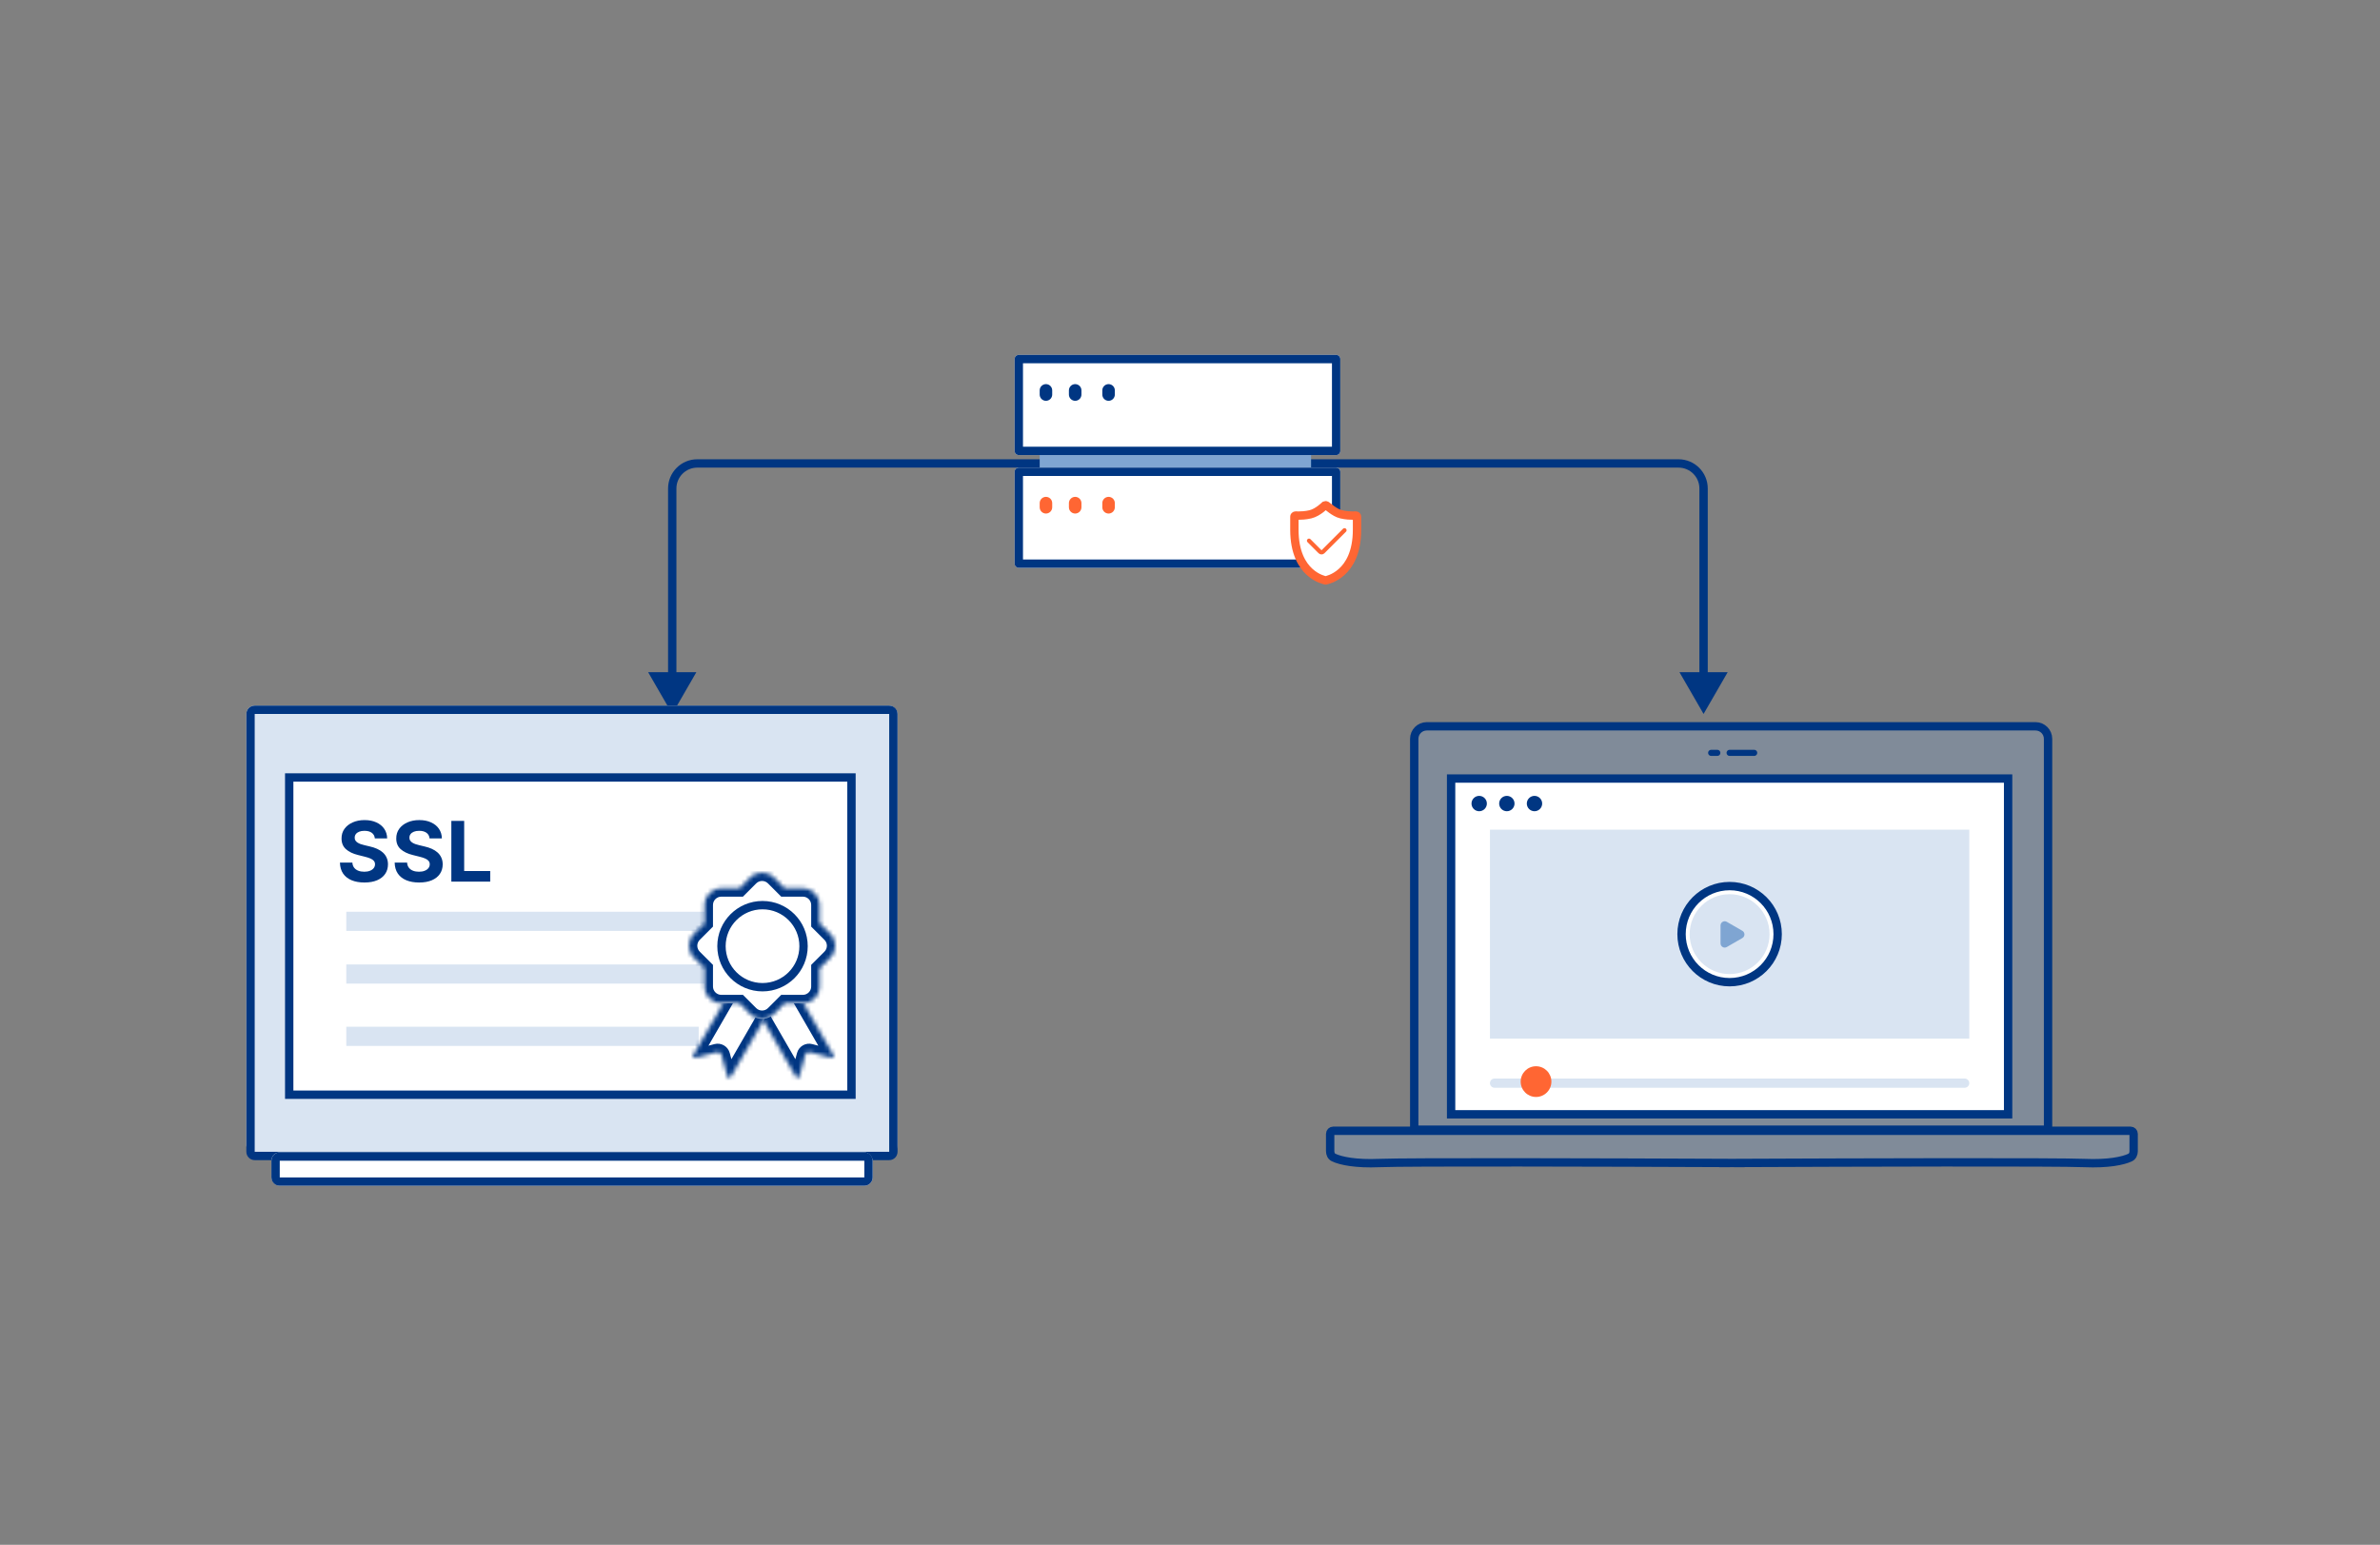 <?xml version="1.0" encoding="UTF-8"?>
<svg width="570px" height="370px" viewBox="0 0 570 370" version="1.1" xmlns="http://www.w3.org/2000/svg" xmlns:xlink="http://www.w3.org/1999/xlink">
    <rect x="0" y="0" width="570" height="370" fill="#808080" stroke="none"/>
    <title>已安装SSL证书的服务器（网站）</title>
    <defs>
        <path d="M0.5,4.323 C0.022,4.599 -0.142,5.21 0.134,5.689 L9.962,22.711 C10.168,23.068 10.627,22.838 10.733,22.44 L12.088,17.385 C12.231,16.852 12.779,16.535 13.313,16.678 L18.366,18.032 C18.743,18.133 19.144,17.861 18.948,17.522 L9.121,0.5 C8.844,0.022 8.233,-0.142 7.755,0.134 L0.5,4.323 Z" id="path-1"></path>
        <path d="M18.499,4.323 C18.977,4.599 19.141,5.21 18.865,5.689 L9.037,22.711 C8.831,23.068 8.373,22.838 8.266,22.44 L6.912,17.385 C6.769,16.852 6.22,16.535 5.687,16.678 L0.633,18.032 C0.256,18.133 -0.144,17.861 0.051,17.522 L9.879,0.5 C10.155,0.022 10.766,-0.142 11.245,0.134 L18.499,4.323 Z" id="path-3"></path>
        <path d="M20.346,1.172 C18.784,-0.391 16.25,-0.391 14.688,1.172 L12.104,3.757 L7.756,3.757 C5.548,3.757 3.756,5.548 3.756,7.757 L3.756,12.103 L1.171,14.689 C-0.391,16.251 -0.391,18.783 1.171,20.346 L3.756,22.931 L3.756,27.277 C3.756,29.486 5.548,31.277 7.756,31.277 L12.102,31.277 L14.688,33.863 C16.25,35.425 18.784,35.425 20.346,33.863 L22.93,31.277 L27.276,31.277 C29.486,31.277 31.276,29.486 31.276,27.277 L31.276,22.931 L33.862,20.346 C35.425,18.783 35.425,16.251 33.862,14.689 L31.276,12.103 L31.276,7.757 C31.276,5.548 29.486,3.757 27.276,3.757 L22.93,3.757 L20.346,1.172 Z" id="path-5"></path>
    </defs>
    <g id="页面-1" stroke="none" stroke-width="1" fill="none" fill-rule="evenodd">
        <g id="已安装SSL证书的服务器（网站）">
            <rect id="矩形" fill-opacity="0" fill="#FFFFFF" fill-rule="nonzero" x="0" y="0" width="570" height="370"></rect>
            <path d="M161,171 L166.774,161 L155.226,161 L161,171 Z M408,171 L413.773,161 L402.226,161 L408,171 Z M162,162 L162,117 L160,117 L160,162 L162,162 Z M167,112 L402,112 L402,110 L167,110 L167,112 Z M407,117 L407,162 L409,162 L409,117 L407,117 Z M402,112 C404.761,112 407,114.239 407,117 L409,117 C409,113.134 405.866,110 402,110 L402,112 Z M162,117 C162,114.239 164.239,112 167,112 L167,110 C163.134,110 160,113.134 160,117 L162,117 Z" id="形状" fill="#003682" fill-rule="nonzero"></path>
            <rect id="矩形" fill="#7FA5D2" fill-rule="nonzero" transform="translate(281.5, 114.5) scale(-1, 1) translate(-281.5, -114.5) " x="249" y="96" width="65" height="37"></rect>
            <path d="M321,86 C321,85.448 320.552,85 320,85 L244,85 C243.448,85 243,85.448 243,86 L243,108 C243,108.552 243.448,109 244,109 L320,109 C320.552,109 321,108.552 321,108 L321,86 Z" id="路径" fill="#FFFFFF" fill-rule="nonzero"></path>
            <path d="M319,87 L319,107 L245,107 L245,87 L319,87 Z M320,85 C320.552,85 321,85.448 321,86 L321,108 C321,108.552 320.552,109 320,109 L244,109 C243.448,109 243,108.552 243,108 L243,86 C243,85.448 243.448,85 244,85 L320,85 Z" id="形状" fill="#003682"></path>
            <path d="M321,113 C321,112.448 320.552,112 320,112 L244,112 C243.448,112 243,112.448 243,113 L243,135 C243,135.552 243.448,136 244,136 L320,136 C320.552,136 321,135.552 321,135 L321,113 Z" id="路径" fill="#FFFFFF" fill-rule="nonzero"></path>
            <path d="M319,114 L319,134 L245,134 L245,114 L319,114 Z M320,112 C320.552,112 321,112.448 321,113 L321,135 C321,135.552 320.552,136 320,136 L244,136 C243.448,136 243,135.552 243,135 L243,113 C243,112.448 243.448,112 244,112 L320,112 Z" id="形状" fill="#003682"></path>
            <path d="M267,120.5 C267,119.672 266.328,119 265.5,119 C264.672,119 264,119.672 264,120.5 L264,121.5 C264,122.328 264.672,123 265.5,123 C266.328,123 267,122.328 267,121.5 L267,120.5 Z M259,120.5 C259,119.672 258.328,119 257.5,119 C256.672,119 256,119.672 256,120.5 L256,121.5 C256,122.328 256.672,123 257.5,123 C258.328,123 259,122.328 259,121.5 L259,120.5 Z M250.5,119 C251.328,119 252,119.672 252,120.5 L252,121.5 C252,122.328 251.328,123 250.5,123 C249.672,123 249,122.328 249,121.5 L249,120.5 C249,119.672 249.672,119 250.5,119 Z" id="形状" fill="#FF6633"></path>
            <path d="M267,93.5 C267,92.672 266.328,92 265.5,92 C264.672,92 264,92.672 264,93.5 L264,94.5 C264,95.328 264.672,96 265.5,96 C266.328,96 267,95.328 267,94.5 L267,93.5 Z M259,93.5 C259,92.672 258.328,92 257.5,92 C256.672,92 256,92.672 256,93.5 L256,94.5 C256,95.328 256.672,96 257.5,96 C258.328,96 259,95.328 259,94.5 L259,93.5 Z M250.5,92 C251.328,92 252,92.672 252,93.5 L252,94.5 C252,95.328 251.328,96 250.5,96 C249.672,96 249,95.328 249,94.5 L249,93.5 C249,92.672 249.672,92 250.5,92 Z" id="形状" fill="#003682"></path>
            <path d="M310.068,123.577 L310.083,123.565 L310.097,123.552 C310.15,123.503 310.21,123.474 310.316,123.474 L310.361,123.474 L310.373,123.475 C310.404,123.477 310.449,123.48 310.505,123.483 C310.617,123.488 310.772,123.494 310.963,123.494 C311.527,123.494 312.704,123.454 313.828,123.182 C314.802,122.953 315.711,122.356 316.33,121.882 C316.652,121.635 316.922,121.401 317.115,121.227 C317.201,121.149 317.271,121.083 317.324,121.034 C317.387,121.007 317.437,121 317.469,121 C317.533,121 317.612,121.024 317.656,121.05 C317.715,121.089 317.838,121.187 318.082,121.381 C318.307,121.559 318.593,121.785 318.911,122.014 C319.518,122.45 320.354,122.983 321.208,123.182 C322.332,123.456 323.471,123.494 324.054,123.494 C324.237,123.494 324.388,123.488 324.497,123.483 C324.552,123.48 324.596,123.477 324.626,123.475 L324.638,123.474 L324.704,123.474 C324.794,123.474 324.872,123.506 324.924,123.553 C324.969,123.595 325,123.668 325,123.723 L325,126.86 C325,132.387 323.113,135.373 321.31,136.994 C319.472,138.646 317.604,138.983 317.535,138.994 L317.499,139 L317.496,139 L317.471,139 L317.447,139 L317.441,139 L317.416,138.995 C317.349,138.984 315.496,138.646 313.67,136.996 C311.879,135.376 310,132.389 310,126.86 L310,123.723 C310,123.672 310.027,123.612 310.068,123.577 Z" id="路径" stroke="#FF6633" stroke-width="2" fill="#FFFFFF" fill-rule="nonzero"></path>
            <path d="M313.5,129.5 L316.146,132.146 C316.342,132.342 316.658,132.342 316.854,132.146 L322,127" id="路径" stroke="#FF6633" stroke-linecap="round"></path>
            <path d="M319.305,270.831 C318.899,270.831 318.569,271.16 318.569,271.566 L318.569,275.726 C318.569,276.357 318.837,276.969 319.406,277.24 C321.126,278.058 324.758,278.8 330.343,278.557 C336.779,278.277 385.617,278.419 412.761,278.539 L412.761,278.557 C413.418,278.554 414.093,278.551 414.785,278.548 C415.476,278.551 416.151,278.554 416.808,278.557 L416.808,278.539 C443.953,278.419 492.791,278.277 499.226,278.557 C504.811,278.8 508.443,278.058 510.163,277.24 C510.733,276.969 511,276.357 511,275.726 L511,271.566 C511,271.16 510.671,270.831 510.264,270.831 L319.305,270.831 Z" id="路径" stroke="#003682" stroke-width="2" fill-opacity="0.3" fill="#7FA4D2" fill-rule="nonzero"></path>
            <path d="M338.702,176.959 C338.702,175.303 340.045,173.959 341.702,173.959 L487.5,173.959 C489.156,173.959 490.5,175.303 490.5,176.959 L490.5,270.566 L338.702,270.566 L338.702,176.959 Z" id="路径" stroke="#003682" stroke-width="2" fill-opacity="0.3" fill="#7FA5D2" fill-rule="nonzero"></path>
            <rect id="矩形" stroke="#003682" stroke-width="2" fill="#FFFFFF" fill-rule="nonzero" x="347.533" y="186.469" width="133.401" height="80.418"></rect>
            <rect id="矩形" fill-opacity="0.3" fill="#7FA5D2" fill-rule="nonzero" x="356.835" y="198.715" width="114.796" height="50.039"></rect>
            <path d="M356.835,259.425 C356.835,258.815 357.329,258.321 357.939,258.321 L470.527,258.321 C471.137,258.321 471.631,258.815 471.631,259.425 C471.631,260.034 471.137,260.528 470.527,260.528 L357.939,260.528 C357.329,260.528 356.835,260.034 356.835,259.425 Z" id="路径" fill-opacity="0.3" fill="#7FA5D2" fill-rule="nonzero"></path>
            <circle id="椭圆形" fill="#FF6633" fill-rule="nonzero" cx="367.873" cy="259.057" r="3.679"></circle>
            <circle id="椭圆形" stroke="#003682" stroke-width="2" fill="#FFFFFF" fill-rule="nonzero" cx="414.233" cy="223.735" r="11.51"></circle>
            <circle id="椭圆形" fill-opacity="0.3" fill="#7FA5D2" fill-rule="nonzero" cx="414.233" cy="223.735" r="9.566"></circle>
            <path d="M417.287,222.938 C417.953,223.323 417.953,224.285 417.287,224.67 L413.56,226.822 C412.893,227.206 412.06,226.725 412.06,225.956 L412.06,221.652 C412.06,220.883 412.893,220.402 413.56,220.786 L417.287,222.938 Z" id="路径" fill="#7FA5D2" fill-rule="nonzero"></path>
            <path d="M356.099,192.46 C356.099,193.476 355.275,194.3 354.259,194.3 C353.243,194.3 352.419,193.476 352.419,192.46 C352.419,191.444 353.243,190.62 354.259,190.62 C355.275,190.62 356.099,191.444 356.099,192.46 Z" id="路径" fill="#003682" fill-rule="nonzero"></path>
            <path d="M362.722,192.46 C362.722,193.476 361.898,194.3 360.882,194.3 C359.866,194.3 359.042,193.476 359.042,192.46 C359.042,191.444 359.866,190.62 360.882,190.62 C361.898,190.62 362.722,191.444 362.722,192.46 Z" id="路径" fill="#003682" fill-rule="nonzero"></path>
            <path d="M367.505,194.3 C368.521,194.3 369.345,193.476 369.345,192.46 C369.345,191.444 368.521,190.62 367.505,190.62 C366.489,190.62 365.665,191.444 365.665,192.46 C365.665,193.476 366.489,194.3 367.505,194.3 Z" id="路径" fill="#003682" fill-rule="nonzero"></path>
            <path d="M414.233,179.582 C413.826,179.582 413.497,179.912 413.497,180.318 C413.497,180.725 413.826,181.054 414.233,181.054 L420.12,181.054 C420.526,181.054 420.856,180.725 420.856,180.318 C420.856,179.912 420.526,179.582 420.12,179.582 L414.233,179.582 Z M409.817,179.582 C409.411,179.582 409.082,179.912 409.082,180.318 C409.082,180.725 409.411,181.054 409.817,181.054 L411.289,181.054 C411.696,181.054 412.025,180.725 412.025,180.318 C412.025,179.912 411.696,179.582 411.289,179.582 L409.817,179.582 Z" id="形状" fill="#003682"></path>
            <rect id="矩形" fill="#FFFFFF" fill-rule="nonzero" x="59" y="169" width="155.962" height="107.32" rx="2"></rect>
            <path d="M60,171 C60,170.448 60.448,170 61,170 L212.962,170 C213.514,170 213.962,170.448 213.962,171 L213.962,275.864 C213.962,276.417 213.514,276.864 212.962,276.864 L61,276.864 C60.448,276.864 60,276.417 60,275.864 L60,171 Z" id="路径" stroke="#003682" stroke-width="2" fill-opacity="0.3" fill="#7FA5D2" fill-rule="nonzero"></path>
            <rect id="矩形" fill="#FFFFFF" fill-rule="nonzero" x="65" y="276" width="144" height="8" rx="2"></rect>
            <path d="M66,278 C66,277.448 66.448,277 67,277 L207,277 C207.552,277 208,277.448 208,278 L208,282 C208,282.552 207.552,283 207,283 L67,283 C66.448,283 66,282.552 66,282 L66,278 Z" id="路径" stroke="#003682" stroke-width="2" fill="#FFFFFF" fill-rule="nonzero"></path>
            <rect id="矩形" stroke="#003682" stroke-width="2" fill="#FFFFFF" fill-rule="nonzero" x="69.265" y="186.214" width="134.66" height="75.981"></rect>
            <polygon id="路径" fill-opacity="0.3" fill="#7FA4D2" fill-rule="nonzero" points="82.935 218.372 187.939 218.372 187.939 222.963 82.935 222.963"></polygon>
            <polygon id="路径" fill-opacity="0.3" fill="#7FA4D2" fill-rule="nonzero" points="82.935 230.997 187.939 230.997 187.939 235.587 82.935 235.587"></polygon>
            <polygon id="路径" fill-opacity="0.3" fill="#7FA4D2" fill-rule="nonzero" points="82.935 245.917 167.329 245.917 167.329 250.507 82.935 250.507"></polygon>
            <path d="M89.773,200.8 C89.717,200.227 89.473,199.782 89.042,199.465 C88.611,199.148 88.026,198.989 87.288,198.989 C86.786,198.989 86.362,199.06 86.016,199.202 C85.671,199.34 85.406,199.531 85.221,199.778 C85.041,200.024 84.951,200.303 84.951,200.616 C84.942,200.876 84.996,201.103 85.114,201.298 C85.237,201.492 85.406,201.66 85.619,201.802 C85.832,201.939 86.078,202.06 86.357,202.164 C86.637,202.263 86.935,202.349 87.252,202.42 L88.559,202.732 C89.194,202.874 89.776,203.064 90.306,203.3 C90.837,203.537 91.296,203.828 91.684,204.174 C92.072,204.52 92.373,204.927 92.586,205.396 C92.804,205.864 92.915,206.402 92.92,207.008 C92.915,207.898 92.688,208.67 92.238,209.323 C91.793,209.972 91.149,210.476 90.306,210.836 C89.468,211.191 88.457,211.369 87.273,211.369 C86.099,211.369 85.076,211.189 84.205,210.829 C83.339,210.469 82.662,209.936 82.174,209.231 C81.691,208.521 81.438,207.642 81.414,206.596 L84.39,206.596 C84.423,207.084 84.563,207.491 84.809,207.817 C85.06,208.139 85.394,208.383 85.81,208.549 C86.232,208.71 86.708,208.79 87.238,208.79 C87.759,208.79 88.211,208.715 88.594,208.563 C88.983,208.412 89.283,208.201 89.496,207.931 C89.71,207.661 89.816,207.351 89.816,207.001 C89.816,206.674 89.719,206.399 89.525,206.177 C89.335,205.954 89.056,205.765 88.687,205.609 C88.322,205.452 87.875,205.31 87.344,205.182 L85.761,204.785 C84.534,204.486 83.566,204.02 82.856,203.386 C82.146,202.751 81.793,201.896 81.798,200.822 C81.793,199.941 82.027,199.172 82.501,198.513 C82.979,197.855 83.635,197.342 84.468,196.972 C85.301,196.603 86.248,196.418 87.309,196.418 C88.388,196.418 89.331,196.603 90.136,196.972 C90.945,197.342 91.575,197.855 92.025,198.513 C92.475,199.172 92.707,199.934 92.721,200.8 L89.773,200.8 Z M102.879,200.8 C102.822,200.227 102.578,199.782 102.147,199.465 C101.717,199.148 101.132,198.989 100.393,198.989 C99.891,198.989 99.468,199.06 99.122,199.202 C98.776,199.34 98.511,199.531 98.326,199.778 C98.147,200.024 98.056,200.303 98.056,200.616 C98.047,200.876 98.102,201.103 98.22,201.298 C98.343,201.492 98.511,201.66 98.724,201.802 C98.937,201.939 99.183,202.06 99.463,202.164 C99.742,202.263 100.04,202.349 100.358,202.42 L101.664,202.732 C102.299,202.874 102.881,203.064 103.412,203.3 C103.942,203.537 104.401,203.828 104.789,204.174 C105.178,204.52 105.478,204.927 105.691,205.396 C105.909,205.864 106.021,206.402 106.025,207.008 C106.021,207.898 105.793,208.67 105.343,209.323 C104.898,209.972 104.254,210.476 103.412,210.836 C102.574,211.191 101.563,211.369 100.379,211.369 C99.205,211.369 98.182,211.189 97.311,210.829 C96.444,210.469 95.767,209.936 95.279,209.231 C94.797,208.521 94.543,207.642 94.52,206.596 L97.495,206.596 C97.529,207.084 97.668,207.491 97.915,207.817 C98.165,208.139 98.499,208.383 98.916,208.549 C99.337,208.71 99.813,208.79 100.343,208.79 C100.864,208.79 101.316,208.715 101.7,208.563 C102.088,208.412 102.389,208.201 102.602,207.931 C102.815,207.661 102.922,207.351 102.922,207.001 C102.922,206.674 102.825,206.399 102.63,206.177 C102.441,205.954 102.162,205.765 101.792,205.609 C101.428,205.452 100.98,205.31 100.45,205.182 L98.866,204.785 C97.64,204.486 96.672,204.02 95.961,203.386 C95.251,202.751 94.898,201.896 94.903,200.822 C94.898,199.941 95.133,199.172 95.606,198.513 C96.084,197.855 96.74,197.342 97.574,196.972 C98.407,196.603 99.354,196.418 100.414,196.418 C101.494,196.418 102.436,196.603 103.241,196.972 C104.051,197.342 104.681,197.855 105.13,198.513 C105.58,199.172 105.812,199.934 105.826,200.8 L102.879,200.8 Z M108.094,211.163 L108.094,196.617 L111.169,196.617 L111.169,208.627 L117.405,208.627 L117.405,211.163 L108.094,211.163 Z" id="形状" fill="#003682" fill-rule="nonzero"></path>
            <path d="M181.23,239.655 C180.752,239.931 180.588,240.542 180.864,241.021 L190.692,258.043 C190.898,258.4 191.357,258.17 191.463,257.772 L192.818,252.717 C192.961,252.184 193.509,251.867 194.043,252.01 L199.096,253.364 C199.473,253.465 199.874,253.193 199.678,252.854 L189.851,235.832 C189.574,235.354 188.963,235.19 188.485,235.466 L181.23,239.655 Z" id="路径" fill="#FFFFFF"></path>
            <g id="Clipped" transform="translate(180.73, 235.332)">
                <mask id="mask-2" fill="white">
                    <use xlink:href="#path-1"></use>
                </mask>
                <g id="路径"></g>
                <path d="M9.121,0.5 L7.389,1.5 L9.121,0.5 Z M18.366,18.032 L18.884,16.1 L18.366,18.032 Z M12.088,17.385 L10.156,16.867 L12.088,17.385 Z M1.866,4.689 C2.142,5.167 1.979,5.778 1.5,6.055 L-0.5,2.59 C-1.935,3.419 -2.426,5.254 -1.598,6.689 L1.866,4.689 Z M11.694,21.711 L1.866,4.689 L-1.598,6.689 L8.23,23.711 L11.694,21.711 Z M12.665,22.957 L14.02,17.903 L10.156,16.867 L8.802,21.922 L12.665,22.957 Z M12.795,18.61 L17.848,19.964 L18.884,16.1 L13.83,14.746 L12.795,18.61 Z M7.389,1.5 L17.216,18.522 L20.68,16.522 L10.853,-0.5 L7.389,1.5 Z M8.755,1.866 C8.276,2.142 7.665,1.979 7.389,1.5 L10.853,-0.5 C10.024,-1.935 8.189,-2.426 6.755,-1.598 L8.755,1.866 Z M1.5,6.055 L8.755,1.866 L6.755,-1.598 L-0.5,2.59 L1.5,6.055 Z M17.848,19.964 C18.598,20.165 19.458,20.032 20.118,19.507 C20.466,19.23 20.811,18.793 20.945,18.194 C21.084,17.571 20.946,16.982 20.68,16.522 L17.216,18.522 C17.048,18.232 16.934,17.804 17.041,17.324 C17.142,16.868 17.401,16.557 17.626,16.377 C18.041,16.047 18.512,16 18.884,16.1 L17.848,19.964 Z M14.02,17.903 C13.877,18.436 13.328,18.753 12.795,18.61 L13.83,14.746 C12.23,14.317 10.585,15.267 10.156,16.867 L14.02,17.903 Z M8.23,23.711 C8.499,24.177 8.949,24.598 9.571,24.788 C10.168,24.97 10.725,24.879 11.138,24.711 C11.921,24.393 12.464,23.709 12.665,22.957 L8.802,21.922 C8.896,21.569 9.156,21.199 9.632,21.006 C9.891,20.9 10.288,20.825 10.738,20.962 C11.213,21.107 11.528,21.422 11.694,21.711 L8.23,23.711 Z" id="形状" fill="#003682" fill-rule="nonzero" mask="url(#mask-2)"></path>
            </g>
            <path d="M184.424,239.655 C184.902,239.931 185.066,240.542 184.79,241.021 L174.962,258.043 C174.756,258.4 174.298,258.17 174.191,257.772 L172.837,252.717 C172.694,252.184 172.145,251.867 171.612,252.01 L166.558,253.364 C166.181,253.465 165.781,253.193 165.976,252.854 L175.804,235.832 C176.08,235.354 176.691,235.19 177.17,235.466 L184.424,239.655 Z" id="路径" fill="#FFFFFF"></path>
            <g id="Clipped" transform="translate(165.925, 235.332)">
                <mask id="mask-4" fill="white">
                    <use xlink:href="#path-3"></use>
                </mask>
                <g id="路径"></g>
                <path d="M9.879,0.5 L11.611,1.5 L9.879,0.5 Z M0.633,18.032 L1.151,19.964 L0.633,18.032 Z M6.912,17.385 L4.98,17.903 L6.912,17.385 Z M17.133,4.689 C16.857,5.167 17.021,5.778 17.499,6.055 L19.499,2.59 C20.934,3.419 21.426,5.254 20.597,6.689 L17.133,4.689 Z M7.305,21.711 L17.133,4.689 L20.597,6.689 L10.769,23.711 L7.305,21.711 Z M6.334,22.958 L4.98,17.903 L8.843,16.867 L10.198,21.922 L6.334,22.958 Z M6.204,18.61 L1.151,19.964 L0.116,16.1 L5.169,14.746 L6.204,18.61 Z M11.611,1.5 L1.783,18.522 L-1.681,16.522 L8.147,-0.5 L11.611,1.5 Z M10.245,1.866 C10.723,2.142 11.335,1.979 11.611,1.5 L8.147,-0.5 C8.975,-1.935 10.81,-2.426 12.245,-1.598 L10.245,1.866 Z M17.499,6.055 L10.245,1.866 L12.245,-1.598 L19.499,2.59 L17.499,6.055 Z M1.151,19.964 C0.402,20.165 -0.458,20.032 -1.118,19.507 C-1.466,19.23 -1.812,18.793 -1.946,18.194 C-2.084,17.571 -1.946,16.982 -1.681,16.522 L1.783,18.522 C1.951,18.232 2.066,17.804 1.959,17.324 C1.857,16.868 1.598,16.557 1.373,16.377 C0.959,16.047 0.487,16 0.116,16.1 L1.151,19.964 Z M4.98,17.903 C5.123,18.436 5.671,18.753 6.204,18.61 L5.169,14.746 C6.77,14.317 8.415,15.267 8.843,16.867 L4.98,17.903 Z M10.769,23.711 C10.5,24.177 10.051,24.598 9.428,24.788 C8.832,24.97 8.275,24.879 7.861,24.711 C7.078,24.393 6.535,23.709 6.334,22.958 L10.198,21.922 C10.103,21.569 9.843,21.199 9.368,21.006 C9.108,20.9 8.711,20.825 8.261,20.962 C7.787,21.107 7.472,21.422 7.305,21.711 L10.769,23.711 Z" id="形状" fill="#003682" fill-rule="nonzero" mask="url(#mask-4)"></path>
            </g>
            <path d="M185.346,210.172 C183.784,208.609 181.251,208.609 179.689,210.172 L177.104,212.757 L172.757,212.757 C170.548,212.757 168.757,214.548 168.757,216.757 L168.757,221.103 L166.172,223.689 C164.61,225.251 164.61,227.783 166.172,229.346 L168.757,231.931 L168.757,236.277 C168.757,238.486 170.548,240.277 172.757,240.277 L177.103,240.277 L179.689,242.863 C181.251,244.425 183.784,244.425 185.346,242.863 L187.931,240.277 L192.277,240.277 C194.487,240.277 196.277,238.486 196.277,236.277 L196.277,231.931 L198.863,229.346 C200.425,227.783 200.425,225.251 198.863,223.689 L196.277,221.103 L196.277,216.757 C196.277,214.548 194.487,212.757 192.277,212.757 L187.931,212.757 L185.346,210.172 Z" id="路径" fill="#FFFFFF"></path>
            <g id="Clipped" transform="translate(165, 209)">
                <mask id="mask-6" fill="white">
                    <use xlink:href="#path-5"></use>
                </mask>
                <g id="路径"></g>
                <path d="M14.688,1.172 L13.274,-0.243 L14.688,1.172 Z M20.346,1.172 L18.931,2.586 L18.931,2.586 L20.346,1.172 Z M12.104,3.757 L12.104,5.757 L12.931,5.757 L13.518,5.171 L12.104,3.757 Z M3.756,12.103 L5.17,13.517 L5.756,12.932 L5.756,12.103 L3.756,12.103 Z M1.171,14.689 L2.586,16.103 L2.586,16.103 L1.171,14.689 Z M1.171,20.346 L2.586,18.931 L2.586,18.931 L1.171,20.346 Z M3.756,22.931 L5.756,22.931 L5.756,22.103 L5.17,21.517 L3.756,22.931 Z M12.102,31.277 L13.518,29.863 L12.931,29.277 L12.102,29.277 L12.102,31.277 Z M22.93,31.277 L22.93,29.277 L22.102,29.277 L21.517,29.863 L22.93,31.277 Z M31.276,22.931 L29.863,21.517 L29.276,22.102 L29.276,22.931 L31.276,22.931 Z M33.862,14.689 L35.276,13.274 L35.276,13.274 L33.862,14.689 Z M31.276,12.103 L29.276,12.103 L29.276,12.932 L29.863,13.518 L31.276,12.103 Z M22.93,3.757 L21.517,5.171 L22.102,5.757 L22.93,5.757 L22.93,3.757 Z M16.102,2.586 C16.884,1.805 18.149,1.805 18.931,2.586 L21.759,-0.243 C19.416,-2.586 15.617,-2.586 13.274,-0.243 L16.102,2.586 Z M13.518,5.171 L16.102,2.586 L13.274,-0.243 L10.688,2.343 L13.518,5.171 Z M7.756,5.757 L12.104,5.757 L12.104,1.757 L7.756,1.757 L7.756,5.757 Z M5.756,7.757 C5.756,6.652 6.652,5.757 7.756,5.757 L7.756,1.757 C4.444,1.757 1.756,4.443 1.756,7.757 L5.756,7.757 Z M5.756,12.103 L5.756,7.757 L1.756,7.757 L1.756,12.103 L5.756,12.103 Z M2.586,16.103 L5.17,13.517 L2.342,10.689 L-0.242,13.274 L2.586,16.103 Z M2.586,18.931 C1.804,18.15 1.804,16.884 2.586,16.103 L-0.242,13.274 C-2.587,15.618 -2.587,19.417 -0.242,21.76 L2.586,18.931 Z M5.17,21.517 L2.586,18.931 L-0.242,21.76 L2.342,24.345 L5.17,21.517 Z M5.756,27.277 L5.756,22.931 L1.756,22.931 L1.756,27.277 L5.756,27.277 Z M7.756,29.277 C6.652,29.277 5.756,28.382 5.756,27.277 L1.756,27.277 C1.756,30.591 4.444,33.277 7.756,33.277 L7.756,29.277 Z M12.102,29.277 L7.756,29.277 L7.756,33.277 L12.102,33.277 L12.102,29.277 Z M16.102,32.448 L13.518,29.863 L10.688,32.691 L13.274,35.277 L16.102,32.448 Z M18.931,32.448 C18.149,33.229 16.884,33.229 16.102,32.448 L13.274,35.277 C15.617,37.62 19.416,37.62 21.759,35.277 L18.931,32.448 Z M21.517,29.863 L18.931,32.448 L21.759,35.277 L24.345,32.691 L21.517,29.863 Z M27.276,29.277 L22.93,29.277 L22.93,33.277 L27.276,33.277 L27.276,29.277 Z M29.276,27.277 C29.276,28.382 28.381,29.277 27.276,29.277 L27.276,33.277 C30.59,33.277 33.276,30.591 33.276,27.277 L29.276,27.277 Z M29.276,22.931 L29.276,27.277 L33.276,27.277 L33.276,22.931 L29.276,22.931 Z M32.449,18.931 L29.863,21.517 L32.691,24.345 L35.276,21.76 L32.449,18.931 Z M32.449,16.103 C33.23,16.884 33.23,18.15 32.449,18.931 L35.276,21.76 C37.62,19.417 37.62,15.618 35.276,13.274 L32.449,16.103 Z M29.863,13.518 L32.449,16.103 L35.276,13.274 L32.691,10.689 L29.863,13.518 Z M29.276,7.757 L29.276,12.103 L33.276,12.103 L33.276,7.757 L29.276,7.757 Z M27.276,5.757 C28.381,5.757 29.276,6.652 29.276,7.757 L33.276,7.757 C33.276,4.443 30.59,1.757 27.276,1.757 L27.276,5.757 Z M22.93,5.757 L27.276,5.757 L27.276,1.757 L22.93,1.757 L22.93,5.757 Z M18.931,2.586 L21.517,5.171 L24.345,2.343 L21.759,-0.243 L18.931,2.586 Z" id="形状" fill="#003682" fill-rule="nonzero" mask="url(#mask-6)"></path>
            </g>
            <circle id="椭圆形" stroke="#003682" stroke-width="2" fill="#FFFFFF" fill-rule="nonzero" cx="182.62" cy="226.62" r="9.828"></circle>
        </g>
    </g>
</svg>